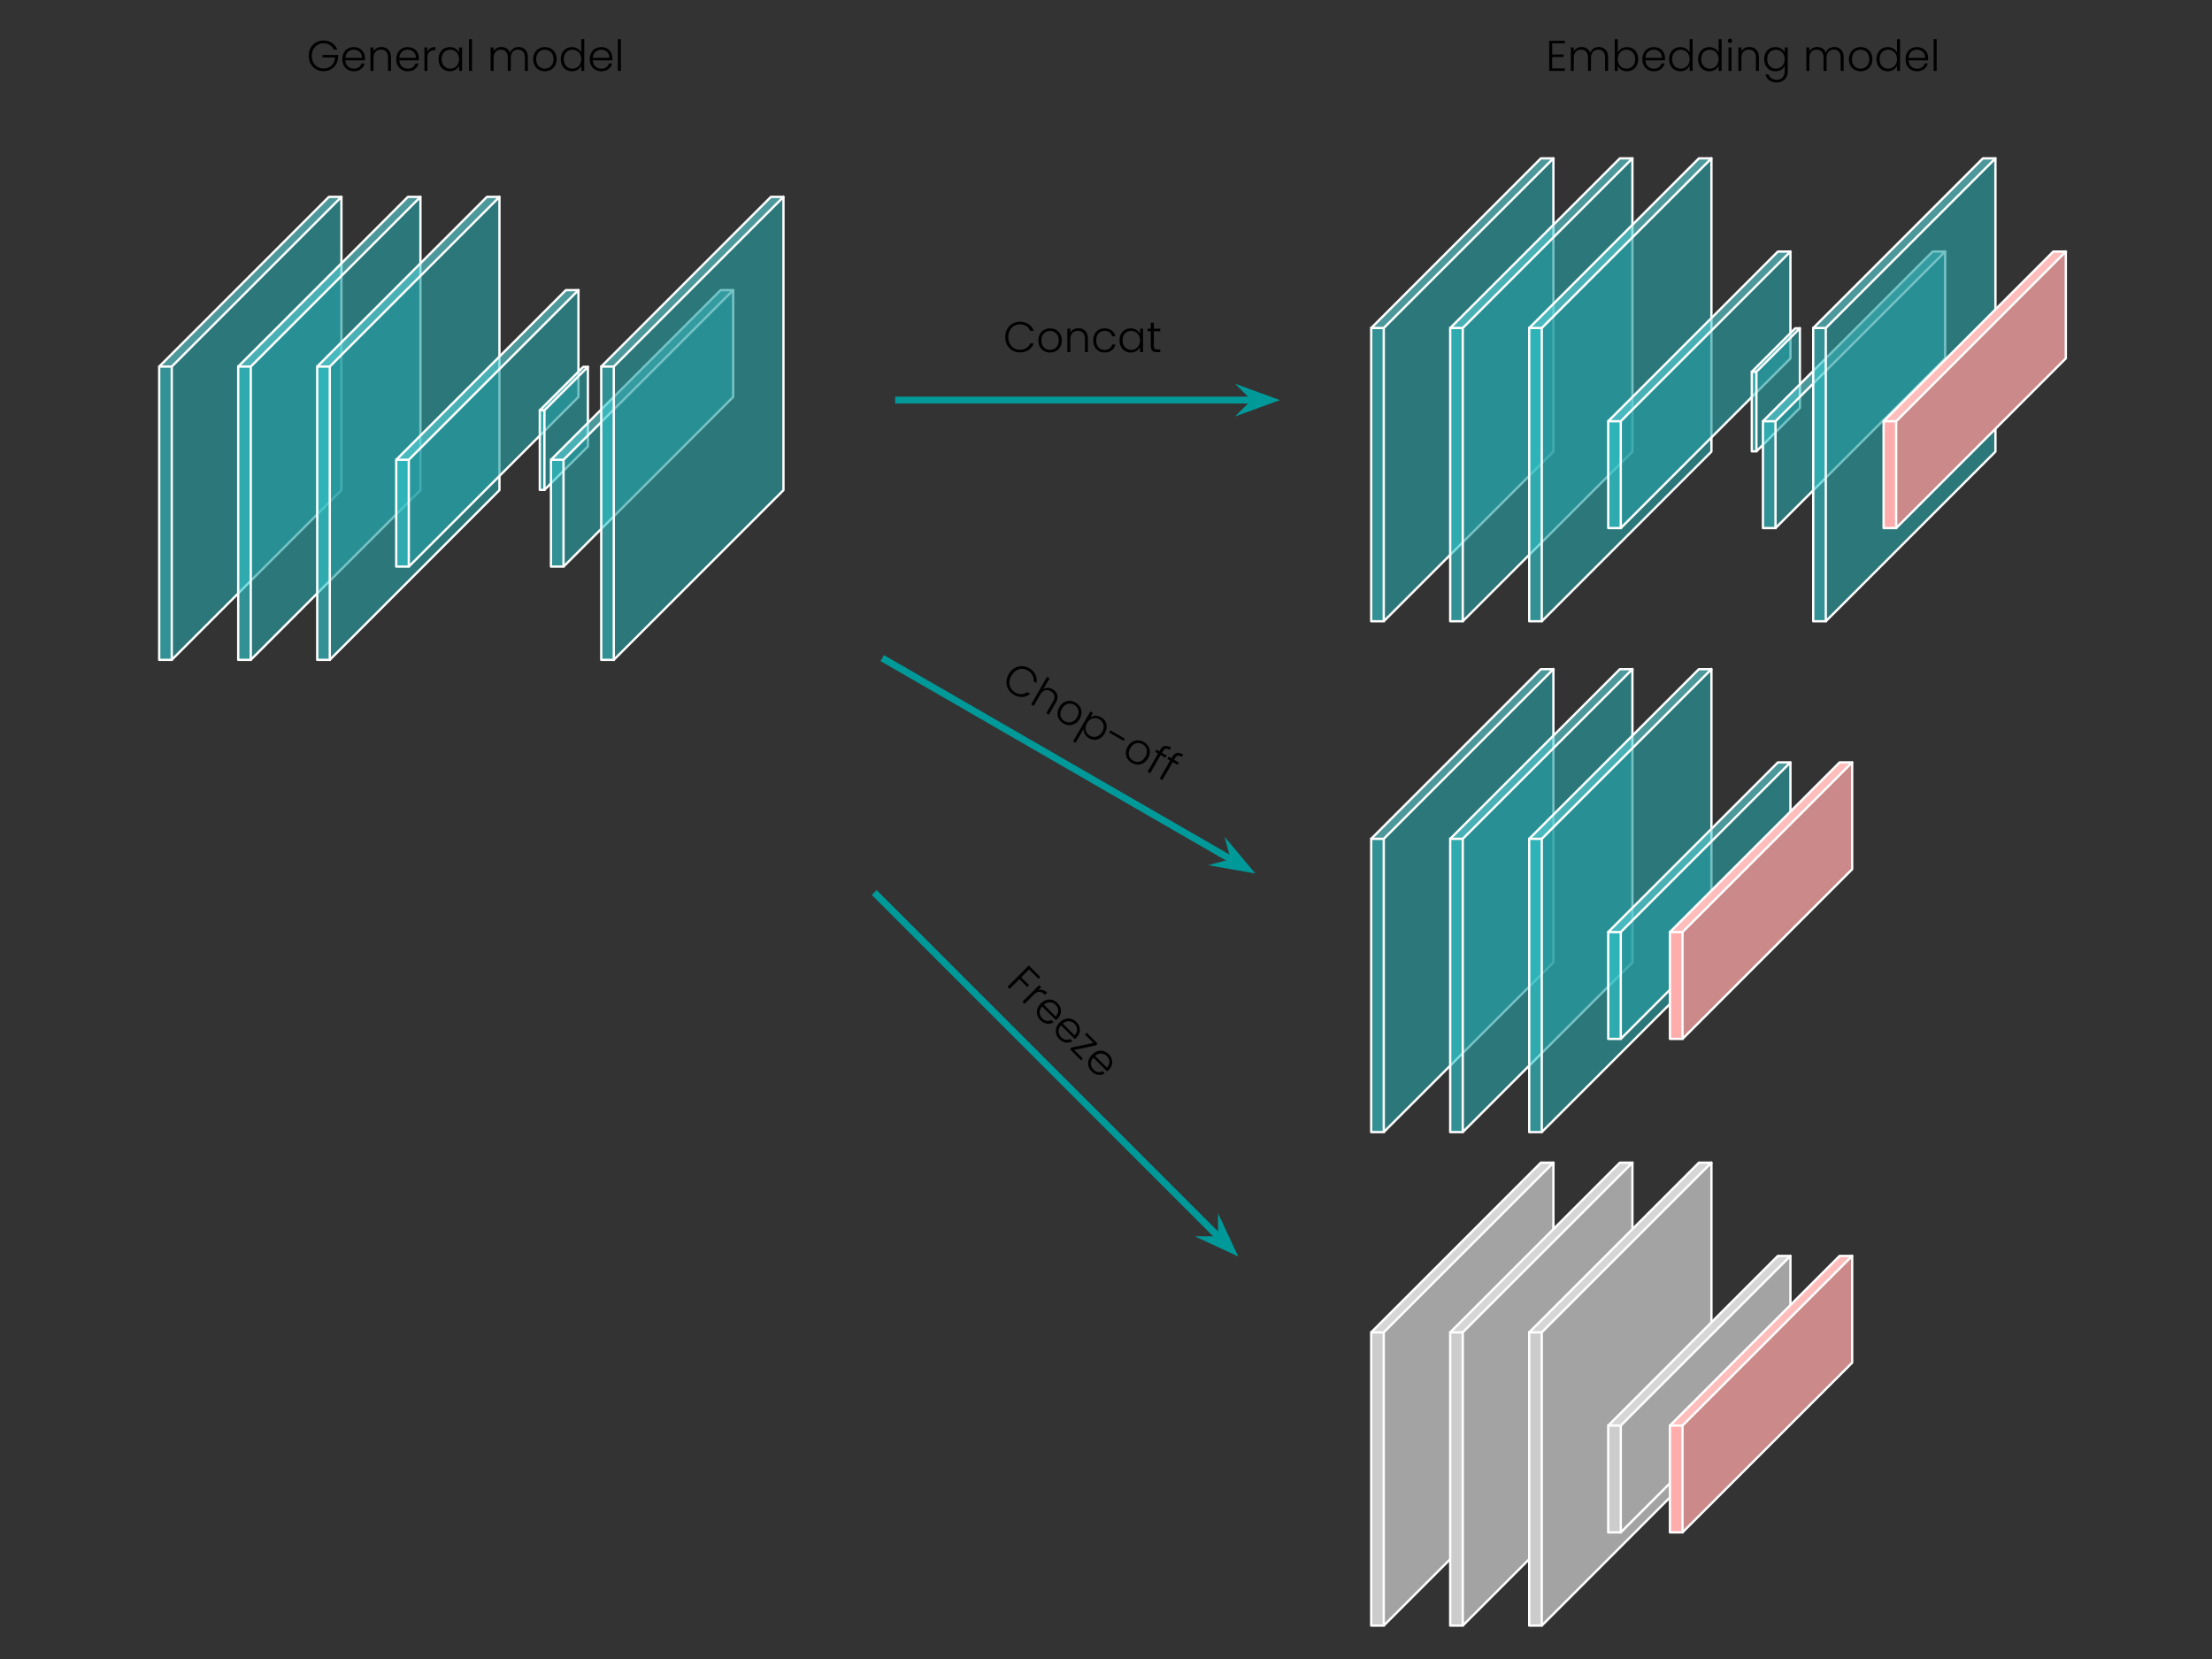 <svg xmlns="http://www.w3.org/2000/svg" xmlns:xlink="http://www.w3.org/1999/xlink" fill="none" stroke="none" stroke-linecap="square" stroke-miterlimit="10" version="1.1" viewBox="0 0 960 720"><rect x="0" y="0" width="960" height="720" fill="#333333" stroke="none"/><clipPath id="p.0"><path d="m0 0l960.0 0l0 720.0l-960.0 0l0 -720.0z" clip-rule="nonzero"/></clipPath><g clip-path="url(#p.0)"><path fill="#000" fill-opacity="0" fill-rule="evenodd" d="m0 0l960.0 0l0 720.0l-960.0 0z"/><path fill="#32c8cd" fill-opacity=".631" fill-rule="evenodd" d="m69.092 159.087l5.451 0l0 127.278l-5.451 0z"/><path fill="#279fa3" fill-opacity=".631" fill-rule="evenodd" d="m74.543 159.087l73.635 -73.635l0 127.278l-73.635 73.635z"/><path fill="#5bd3d7" fill-opacity=".631" fill-rule="evenodd" d="m69.092 159.087l73.635 -73.635l5.451 0l-73.635 73.635z"/><path fill="#000" fill-opacity="0" fill-rule="evenodd" d="m69.092 159.087l73.635 -73.635l5.451 0l0 127.278l-73.635 73.635l-5.451 0zm0 0l5.451 0l73.635 -73.635m-73.635 73.635l0 127.278"/><path fill-rule="evenodd" stroke="#fff" stroke-linecap="butt" stroke-linejoin="round" stroke-width="1" d="m69.092 159.087l73.635 -73.635l5.451 0l0 127.278l-73.635 73.635l-5.451 0zm0 0l5.451 0l73.635 -73.635m-73.635 73.635l0 127.278"/><path fill="#32c8cd" fill-opacity=".631" fill-rule="evenodd" d="m103.381 159.087l5.451 0l0 127.278l-5.451 0z"/><path fill="#279fa3" fill-opacity=".631" fill-rule="evenodd" d="m108.833 159.087l73.635 -73.635l0 127.278l-73.635 73.635z"/><path fill="#5bd3d7" fill-opacity=".631" fill-rule="evenodd" d="m103.381 159.087l73.635 -73.635l5.451 0l-73.635 73.635z"/><path fill="#000" fill-opacity="0" fill-rule="evenodd" d="m103.381 159.087l73.635 -73.635l5.451 0l0 127.278l-73.635 73.635l-5.451 0zm0 0l5.451 0l73.635 -73.635m-73.635 73.635l0 127.278"/><path fill-rule="evenodd" stroke="#fff" stroke-linecap="butt" stroke-linejoin="round" stroke-width="1" d="m103.381 159.087l73.635 -73.635l5.451 0l0 127.278l-73.635 73.635l-5.451 0zm0 0l5.451 0l73.635 -73.635m-73.635 73.635l0 127.278"/><path fill="#32c8cd" fill-opacity=".631" fill-rule="evenodd" d="m137.671 159.087l5.451 0l0 127.278l-5.451 0z"/><path fill="#279fa3" fill-opacity=".631" fill-rule="evenodd" d="m143.122 159.087l73.635 -73.635l0 127.278l-73.635 73.635z"/><path fill="#5bd3d7" fill-opacity=".631" fill-rule="evenodd" d="m137.671 159.087l73.635 -73.635l5.451 0l-73.635 73.635z"/><path fill="#000" fill-opacity="0" fill-rule="evenodd" d="m137.671 159.087l73.635 -73.635l5.451 0l0 127.278l-73.635 73.635l-5.451 0zm0 0l5.451 0l73.635 -73.635m-73.635 73.635l0 127.278"/><path fill-rule="evenodd" stroke="#fff" stroke-linecap="butt" stroke-linejoin="round" stroke-width="1" d="m137.671 159.087l73.635 -73.635l5.451 0l0 127.278l-73.635 73.635l-5.451 0zm0 0l5.451 0l73.635 -73.635m-73.635 73.635l0 127.278"/><path fill="#32c8cd" fill-opacity=".631" fill-rule="evenodd" d="m171.96 199.543l5.451 0l0 46.365l-5.451 0z"/><path fill="#279fa3" fill-opacity=".631" fill-rule="evenodd" d="m177.412 199.543l73.635 -73.635l0 46.365l-73.635 73.635z"/><path fill="#5bd3d7" fill-opacity=".631" fill-rule="evenodd" d="m171.96 199.543l73.635 -73.635l5.451 0l-73.635 73.635z"/><path fill="#000" fill-opacity="0" fill-rule="evenodd" d="m171.96 199.543l73.635 -73.635l5.451 0l0 46.365l-73.635 73.635l-5.451 0zm0 0l5.451 0l73.635 -73.635m-73.635 73.635l0 46.365"/><path fill-rule="evenodd" stroke="#fff" stroke-linecap="butt" stroke-linejoin="round" stroke-width="1" d="m171.96 199.543l73.635 -73.635l5.451 0l0 46.365l-73.635 73.635l-5.451 0zm0 0l5.451 0l73.635 -73.635m-73.635 73.635l0 46.365"/><path fill="#32c8cd" fill-opacity=".631" fill-rule="evenodd" d="m234.266 178.066l2.016 0l0 34.551l-2.016 0z"/><path fill="#279fa3" fill-opacity=".631" fill-rule="evenodd" d="m236.282 178.066l18.866 -18.866l0 34.551l-18.866 18.866z"/><path fill="#5bd3d7" fill-opacity=".631" fill-rule="evenodd" d="m234.266 178.066l18.866 -18.866l2.016 0l-18.866 18.866z"/><path fill="#000" fill-opacity="0" fill-rule="evenodd" d="m234.266 178.066l18.866 -18.866l2.016 0l0 34.551l-18.866 18.866l-2.016 0zm0 0l2.016 0l18.866 -18.866m-18.866 18.866l0 34.551"/><path fill-rule="evenodd" stroke="#fff" stroke-linecap="butt" stroke-linejoin="round" stroke-width="1" d="m234.266 178.066l18.866 -18.866l2.016 0l0 34.551l-18.866 18.866l-2.016 0zm0 0l2.016 0l18.866 -18.866m-18.866 18.866l0 34.551"/><path fill="#32c8cd" fill-opacity=".631" fill-rule="evenodd" d="m239.112 199.543l5.451 0l0 46.365l-5.451 0z"/><path fill="#279fa3" fill-opacity=".631" fill-rule="evenodd" d="m244.564 199.543l73.635 -73.635l0 46.365l-73.635 73.635z"/><path fill="#5bd3d7" fill-opacity=".631" fill-rule="evenodd" d="m239.112 199.543l73.635 -73.635l5.451 0l-73.635 73.635z"/><path fill="#000" fill-opacity="0" fill-rule="evenodd" d="m239.112 199.543l73.635 -73.635l5.451 0l0 46.365l-73.635 73.635l-5.451 0zm0 0l5.451 0l73.635 -73.635m-73.635 73.635l0 46.365"/><path fill-rule="evenodd" stroke="#fff" stroke-linecap="butt" stroke-linejoin="round" stroke-width="1" d="m239.112 199.543l73.635 -73.635l5.451 0l0 46.365l-73.635 73.635l-5.451 0zm0 0l5.451 0l73.635 -73.635m-73.635 73.635l0 46.365"/><path fill="#32c8cd" fill-opacity=".631" fill-rule="evenodd" d="m260.932 159.087l5.451 0l0 127.278l-5.451 0z"/><path fill="#279fa3" fill-opacity=".631" fill-rule="evenodd" d="m266.383 159.087l73.635 -73.635l0 127.278l-73.635 73.635z"/><path fill="#5bd3d7" fill-opacity=".631" fill-rule="evenodd" d="m260.932 159.087l73.635 -73.635l5.451 0l-73.635 73.635z"/><path fill="#000" fill-opacity="0" fill-rule="evenodd" d="m260.932 159.087l73.635 -73.635l5.451 0l0 127.278l-73.635 73.635l-5.451 0zm0 0l5.451 0l73.635 -73.635m-73.635 73.635l0 127.278"/><path fill-rule="evenodd" stroke="#fff" stroke-linecap="butt" stroke-linejoin="round" stroke-width="1" d="m260.932 159.087l73.635 -73.635l5.451 0l0 127.278l-73.635 73.635l-5.451 0zm0 0l5.451 0l73.635 -73.635m-73.635 73.635l0 127.278"/><path fill="#000" fill-opacity="0" fill-rule="evenodd" d="m92.408 3.853l219.213 0l0 28.094l-219.213 0z"/><path fill="#000" fill-rule="nonzero" d="m144.839 21.539q-0.562 -1.281 -1.703 -2.016q-1.141 -0.75 -2.703 -0.75q-1.453 0 -2.609 0.672q-1.156 0.672 -1.828 1.922q-0.672 1.234 -0.672 2.875q0 1.641 0.672 2.891q0.672 1.25 1.828 1.922q1.156 0.672 2.609 0.672q1.375 0 2.453 -0.578q1.094 -0.594 1.75 -1.688q0.672 -1.094 0.766 -2.547l-5.484 0l0 -1.062l6.859 0l0 0.953q-0.094 1.719 -0.938 3.109q-0.828 1.391 -2.234 2.188q-1.406 0.797 -3.172 0.797q-1.797 0 -3.281 -0.844q-1.469 -0.844 -2.328 -2.359q-0.844 -1.531 -0.844 -3.453q0 -1.922 0.844 -3.438q0.859 -1.531 2.328 -2.375q1.484 -0.844 3.281 -0.844q2.094 0 3.656 1.047q1.578 1.047 2.281 2.906l-1.531 0zm13.542 3.625q0 0.672 -0.031 1.016l-8.453 0q0.062 1.156 0.562 1.984q0.5 0.812 1.312 1.234q0.828 0.422 1.797 0.422q1.266 0 2.141 -0.609q0.875 -0.625 1.141 -1.672l1.391 0q-0.375 1.5 -1.594 2.453q-1.219 0.938 -3.078 0.938q-1.438 0 -2.578 -0.641q-1.125 -0.656 -1.781 -1.828q-0.641 -1.188 -0.641 -2.781q0 -1.578 0.641 -2.766q0.641 -1.203 1.766 -1.828q1.141 -0.641 2.594 -0.641q1.453 0 2.547 0.641q1.094 0.625 1.672 1.703q0.594 1.062 0.594 2.375zm-1.312 -0.047q0.016 -1.141 -0.469 -1.938q-0.469 -0.797 -1.297 -1.203q-0.812 -0.422 -1.781 -0.422q-1.453 0 -2.484 0.938q-1.031 0.938 -1.141 2.625l7.172 0zm8.479 -4.719q1.828 0 2.984 1.141q1.156 1.125 1.156 3.266l0 5.969l-1.281 0l0 -5.828q0 -1.656 -0.828 -2.531q-0.828 -0.875 -2.266 -0.875q-1.484 0 -2.359 0.938q-0.875 0.922 -0.875 2.734l0 5.562l-1.297 0l0 -10.188l1.297 0l0 1.734q0.484 -0.938 1.391 -1.422q0.922 -0.5 2.078 -0.5zm16.247 4.766q0 0.672 -0.031 1.016l-8.453 0q0.062 1.156 0.562 1.984q0.5 0.812 1.312 1.234q0.828 0.422 1.797 0.422q1.266 0 2.141 -0.609q0.875 -0.625 1.141 -1.672l1.391 0q-0.375 1.5 -1.594 2.453q-1.219 0.938 -3.078 0.938q-1.438 0 -2.578 -0.641q-1.125 -0.656 -1.781 -1.828q-0.641 -1.188 -0.641 -2.781q0 -1.578 0.641 -2.766q0.641 -1.203 1.766 -1.828q1.141 -0.641 2.594 -0.641q1.453 0 2.547 0.641q1.094 0.625 1.672 1.703q0.594 1.062 0.594 2.375zm-1.312 -0.047q0.016 -1.141 -0.469 -1.938q-0.469 -0.797 -1.297 -1.203q-0.812 -0.422 -1.781 -0.422q-1.453 0 -2.484 0.938q-1.031 0.938 -1.141 2.625l7.172 0zm5.01 -2.719q0.438 -0.953 1.312 -1.469q0.891 -0.531 2.172 -0.531l0 1.359l-0.344 0q-1.422 0 -2.281 0.766q-0.859 0.766 -0.859 2.562l0 5.688l-1.297 0l0 -10.188l1.297 0l0 1.812zm4.847 3.266q0 -1.562 0.625 -2.75q0.625 -1.188 1.734 -1.828q1.109 -0.641 2.516 -0.641q1.453 0 2.5 0.672q1.062 0.656 1.531 1.703l0 -2.234l1.297 0l0 10.188l-1.297 0l0 -2.25q-0.484 1.031 -1.547 1.719q-1.047 0.688 -2.5 0.688q-1.391 0 -2.5 -0.656q-1.109 -0.656 -1.734 -1.844q-0.625 -1.203 -0.625 -2.766zm8.906 0.016q0 -1.234 -0.516 -2.156q-0.5 -0.938 -1.375 -1.438q-0.859 -0.516 -1.906 -0.516q-1.078 0 -1.938 0.484q-0.859 0.484 -1.359 1.422q-0.484 0.922 -0.484 2.188q0 1.25 0.484 2.188q0.5 0.938 1.359 1.438q0.859 0.5 1.938 0.5q1.047 0 1.906 -0.5q0.875 -0.516 1.375 -1.438q0.516 -0.938 0.516 -2.172zm5.593 -8.719l0 13.812l-1.297 0l0 -13.812l1.297 0zm20.212 3.438q1.781 0 2.906 1.141q1.141 1.125 1.141 3.266l0 5.969l-1.297 0l0 -5.828q0 -1.656 -0.797 -2.531q-0.797 -0.875 -2.188 -0.875q-1.438 0 -2.297 0.953q-0.844 0.953 -0.844 2.766l0 5.516l-1.297 0l0 -5.828q0 -1.656 -0.812 -2.531q-0.797 -0.875 -2.188 -0.875q-1.438 0 -2.297 0.953q-0.859 0.953 -0.859 2.766l0 5.516l-1.297 0l0 -10.188l1.297 0l0 1.75q0.484 -0.953 1.375 -1.438q0.906 -0.5 2.0 -0.5q1.328 0 2.328 0.641q1.0 0.625 1.438 1.859q0.422 -1.203 1.406 -1.844q1.0 -0.656 2.281 -0.656zm11.395 10.531q-1.438 0 -2.594 -0.641q-1.141 -0.656 -1.812 -1.828q-0.656 -1.188 -0.656 -2.781q0 -1.578 0.672 -2.766q0.672 -1.188 1.828 -1.828q1.156 -0.641 2.594 -0.641q1.438 0 2.594 0.641q1.172 0.641 1.828 1.828q0.672 1.188 0.672 2.766q0 1.562 -0.672 2.766q-0.672 1.188 -1.844 1.844q-1.172 0.641 -2.609 0.641zm0 -1.141q1.0 0 1.859 -0.453q0.859 -0.469 1.391 -1.391q0.531 -0.922 0.531 -2.266q0 -1.344 -0.531 -2.266q-0.516 -0.922 -1.375 -1.375q-0.844 -0.469 -1.859 -0.469q-1.0 0 -1.859 0.469q-0.859 0.453 -1.375 1.375q-0.516 0.922 -0.516 2.266q0 1.344 0.516 2.266q0.516 0.922 1.359 1.391q0.844 0.453 1.859 0.453zm6.915 -4.125q0 -1.562 0.641 -2.75q0.641 -1.188 1.75 -1.828q1.109 -0.641 2.5 -0.641q1.344 0 2.422 0.656q1.094 0.641 1.594 1.688l0 -5.828l1.297 0l0 13.812l-1.297 0l0 -2.281q-0.469 1.062 -1.531 1.75q-1.062 0.688 -2.5 0.688q-1.406 0 -2.516 -0.656q-1.109 -0.656 -1.734 -1.844q-0.625 -1.203 -0.625 -2.766zm8.906 0.016q0 -1.234 -0.516 -2.156q-0.5 -0.938 -1.375 -1.438q-0.859 -0.516 -1.906 -0.516q-1.078 0 -1.938 0.484q-0.859 0.484 -1.359 1.422q-0.484 0.922 -0.484 2.188q0 1.25 0.484 2.188q0.5 0.938 1.359 1.438q0.859 0.5 1.938 0.5q1.047 0 1.906 -0.5q0.875 -0.516 1.375 -1.438q0.516 -0.938 0.516 -2.172zm13.499 -0.516q0 0.672 -0.031 1.016l-8.453 0q0.062 1.156 0.562 1.984q0.5 0.812 1.312 1.234q0.828 0.422 1.797 0.422q1.266 0 2.141 -0.609q0.875 -0.625 1.141 -1.672l1.391 0q-0.375 1.5 -1.594 2.453q-1.219 0.938 -3.078 0.938q-1.438 0 -2.578 -0.641q-1.125 -0.656 -1.781 -1.828q-0.641 -1.188 -0.641 -2.781q0 -1.578 0.641 -2.766q0.641 -1.203 1.766 -1.828q1.141 -0.641 2.594 -0.641q1.453 0 2.547 0.641q1.094 0.625 1.672 1.703q0.594 1.062 0.594 2.375zm-1.312 -0.047q0.016 -1.141 -0.469 -1.938q-0.469 -0.797 -1.297 -1.203q-0.812 -0.422 -1.781 -0.422q-1.453 0 -2.484 0.938q-1.031 0.938 -1.141 2.625l7.172 0zm5.01 -8.156l0 13.812l-1.297 0l0 -13.812l1.297 0z"/><path fill="#000" fill-opacity="0" fill-rule="evenodd" d="m390.0 173.635l165.512 0"/><path fill-rule="evenodd" stroke="#099" stroke-linecap="butt" stroke-linejoin="round" stroke-width="3" d="m390.0 173.635l155.231 0"/><path fill="#099" fill-rule="evenodd" stroke="#099" stroke-linecap="butt" stroke-width="3" d="m545.231 173.635l-3.374 3.374l9.269 -3.374l-9.269 -3.374z"/><path fill="#000" fill-opacity="0" fill-rule="evenodd" d="m384.192 286.365l160.63 92.724"/><path fill-rule="evenodd" stroke="#099" stroke-linecap="butt" stroke-linejoin="round" stroke-width="3" d="m384.192 286.365l151.726 87.584"/><path fill="#099" fill-rule="evenodd" stroke="#099" stroke-linecap="butt" stroke-width="3" d="m535.917 373.949l-4.609 1.235l9.714 1.712l-6.341 -7.556z"/><path fill="#000" fill-opacity="0" fill-rule="evenodd" d="m380.475 388.412l156.913 156.913"/><path fill-rule="evenodd" stroke="#099" stroke-linecap="butt" stroke-linejoin="round" stroke-width="3" d="m380.475 388.412l149.643 149.643"/><path fill="#099" fill-rule="evenodd" stroke="#099" stroke-linecap="butt" stroke-width="3" d="m530.119 538.056l-4.771 0l8.94 4.169l-4.169 -8.94z"/><path fill="#000" fill-opacity="0" fill-rule="evenodd" d="m360.19 125.908l219.213 0l0 28.094l-219.213 0z"/><path fill="#000" fill-rule="nonzero" d="m436.266 146.297q0 -1.922 0.844 -3.438q0.844 -1.531 2.297 -2.375q1.453 -0.844 3.25 -0.844q2.172 0 3.734 1.031q1.562 1.031 2.266 2.922l-1.531 0q-0.562 -1.328 -1.703 -2.062q-1.141 -0.75 -2.766 -0.75q-1.438 0 -2.594 0.672q-1.141 0.672 -1.797 1.938q-0.656 1.25 -0.656 2.906q0 1.656 0.656 2.906q0.656 1.25 1.797 1.922q1.156 0.672 2.594 0.672q1.625 0 2.766 -0.734q1.141 -0.734 1.703 -2.047l1.531 0q-0.703 1.875 -2.281 2.906q-1.562 1.016 -3.719 1.016q-1.797 0 -3.25 -0.844q-1.453 -0.844 -2.297 -2.359q-0.844 -1.516 -0.844 -3.438zm19.446 6.688q-1.438 0 -2.594 -0.641q-1.141 -0.656 -1.812 -1.828q-0.656 -1.188 -0.656 -2.781q0 -1.578 0.672 -2.766q0.672 -1.188 1.828 -1.828q1.156 -0.641 2.594 -0.641q1.438 0 2.594 0.641q1.172 0.641 1.828 1.828q0.672 1.188 0.672 2.766q0 1.562 -0.672 2.766q-0.672 1.188 -1.844 1.844q-1.172 0.641 -2.609 0.641zm0 -1.141q1.0 0 1.859 -0.453q0.859 -0.469 1.391 -1.391q0.531 -0.922 0.531 -2.266q0 -1.344 -0.531 -2.266q-0.516 -0.922 -1.375 -1.375q-0.844 -0.469 -1.859 -0.469q-1.0 0 -1.859 0.469q-0.859 0.453 -1.375 1.375q-0.516 0.922 -0.516 2.266q0 1.344 0.516 2.266q0.516 0.922 1.359 1.391q0.844 0.453 1.859 0.453zm12.29 -9.391q1.828 0 2.984 1.141q1.156 1.125 1.156 3.266l0 5.969l-1.281 0l0 -5.828q0 -1.656 -0.828 -2.531q-0.828 -0.875 -2.266 -0.875q-1.484 0 -2.359 0.938q-0.875 0.922 -0.875 2.734l0 5.562l-1.297 0l0 -10.188l1.297 0l0 1.734q0.484 -0.938 1.391 -1.422q0.922 -0.5 2.078 -0.5zm6.434 5.281q0 -1.578 0.641 -2.766q0.641 -1.188 1.75 -1.828q1.125 -0.641 2.562 -0.641q1.875 0 3.094 0.938q1.234 0.922 1.578 2.531l-1.391 0q-0.266 -1.109 -1.141 -1.734q-0.859 -0.625 -2.141 -0.625q-1.031 0 -1.859 0.469q-0.812 0.469 -1.297 1.391q-0.469 0.922 -0.469 2.266q0 1.344 0.469 2.281q0.484 0.922 1.297 1.391q0.828 0.469 1.859 0.469q1.281 0 2.141 -0.625q0.875 -0.625 1.141 -1.75l1.391 0q-0.344 1.578 -1.578 2.531q-1.234 0.953 -3.094 0.953q-1.438 0 -2.562 -0.641q-1.109 -0.656 -1.75 -1.828q-0.641 -1.188 -0.641 -2.781zm11.436 -0.016q0 -1.562 0.625 -2.75q0.625 -1.188 1.734 -1.828q1.109 -0.641 2.516 -0.641q1.453 0 2.5 0.672q1.062 0.656 1.531 1.703l0 -2.234l1.297 0l0 10.188l-1.297 0l0 -2.25q-0.484 1.031 -1.547 1.719q-1.047 0.688 -2.5 0.688q-1.391 0 -2.5 -0.656q-1.109 -0.656 -1.734 -1.844q-0.625 -1.203 -0.625 -2.766zm8.906 0.016q0 -1.234 -0.516 -2.156q-0.5 -0.938 -1.375 -1.438q-0.859 -0.516 -1.906 -0.516q-1.078 0 -1.938 0.484q-0.859 0.484 -1.359 1.422q-0.484 0.922 -0.484 2.188q0 1.25 0.484 2.188q0.5 0.938 1.359 1.438q0.859 0.5 1.938 0.5q1.047 0 1.906 -0.5q0.875 -0.516 1.375 -1.438q0.516 -0.938 0.516 -2.172zm5.984 -3.984l0 6.312q0 0.938 0.359 1.297q0.359 0.344 1.25 0.344l1.188 0l0 1.125l-1.391 0q-1.391 0 -2.062 -0.641q-0.672 -0.641 -0.672 -2.125l0 -6.312l-1.406 0l0 -1.109l1.406 0l0 -2.562l1.328 0l0 2.562l2.797 0l0 1.109l-2.797 0z"/><path fill="#000" fill-opacity="0" fill-rule="evenodd" d="m388.893 240.79l189.858 109.606l-14.047 24.315l-189.858 -109.606z"/><path fill="#000" fill-rule="nonzero" d="m437.782 292.557q0.961 -1.664 2.45 -2.555q1.497 -0.904 3.177 -0.908q1.681 -0.004 3.237 0.894q1.881 1.086 2.718 2.76q0.837 1.674 0.5 3.663l-1.326 -0.766q0.177 -1.431 -0.443 -2.637q-0.613 -1.22 -2.02 -2.032q-1.245 -0.719 -2.582 -0.715q-1.324 0.011 -2.525 0.779q-1.194 0.754 -2.022 2.188q-0.829 1.434 -0.885 2.845q-0.057 1.41 0.595 2.563q0.665 1.16 1.91 1.879q1.407 0.812 2.763 0.747q1.355 -0.066 2.499 -0.921l1.326 0.766q-1.547 1.272 -3.43 1.376q-1.861 0.098 -3.729 -0.98q-1.556 -0.898 -2.393 -2.355q-0.836 -1.457 -0.809 -3.191q0.027 -1.734 0.989 -3.398zm19.103 6.59q1.001 0.578 1.557 1.458q0.556 0.88 0.516 2.012q-0.04 1.132 -0.759 2.376l-2.986 5.168l-1.11 -0.641l2.915 -5.046q0.829 -1.434 0.549 -2.606q-0.279 -1.172 -1.524 -1.89q-1.286 -0.742 -2.512 -0.368q-1.219 0.361 -2.126 1.93l-2.783 4.816l-1.123 -0.648l6.91 -11.96l1.123 0.648l-2.681 4.641q0.873 -0.543 1.935 -0.507q1.083 0.03 2.098 0.616zm4.621 14.828q-1.245 -0.719 -1.926 -1.852q-0.66 -1.138 -0.655 -2.489q0.026 -1.356 0.823 -2.736q0.789 -1.366 1.965 -2.059q1.176 -0.692 2.498 -0.669q1.322 0.023 2.567 0.742q1.245 0.719 1.926 1.852q0.694 1.141 0.669 2.497q-0.012 1.364 -0.802 2.731q-0.782 1.353 -1.965 2.059q-1.176 0.692 -2.519 0.675q-1.335 -0.031 -2.58 -0.75zm0.571 -0.988q0.866 0.5 1.837 0.537q0.979 0.024 1.9 -0.509q0.921 -0.533 1.593 -1.696q0.672 -1.164 0.673 -2.227q0.015 -1.056 -0.503 -1.878q-0.496 -0.828 -1.376 -1.336q-0.866 -0.5 -1.845 -0.524q-0.971 -0.037 -1.879 0.503q-0.908 0.54 -1.58 1.704q-0.672 1.164 -0.687 2.22q-0.015 1.056 0.482 1.884q0.504 0.814 1.384 1.322zm11.112 -1.632q0.928 -0.637 2.17 -0.696q1.264 -0.064 2.523 0.662q1.191 0.687 1.831 1.797q0.64 1.109 0.588 2.45q-0.053 1.341 -0.834 2.694q-0.782 1.353 -1.925 2.082q-1.135 0.716 -2.424 0.729q-1.289 0.014 -2.48 -0.674q-1.245 -0.719 -1.821 -1.845q-0.576 -1.126 -0.488 -2.248l-3.525 6.102l-1.11 -0.641l7.504 -12.988l1.11 0.641l-1.118 1.935zm5.14 6.251q0.633 -1.096 0.661 -2.144q0.036 -1.062 -0.466 -1.911q-0.488 -0.841 -1.436 -1.388q-0.907 -0.523 -1.922 -0.514q-0.994 0.003 -1.896 0.565q-0.894 0.548 -1.512 1.617q-0.617 1.069 -0.653 2.131q-0.028 1.048 0.458 1.924q0.508 0.87 1.414 1.394q0.947 0.547 1.928 0.536q0.994 -0.003 1.896 -0.565q0.902 -0.562 1.527 -1.644zm9.881 2.98l-0.555 0.961l-6.279 -3.625l0.555 -0.961l6.279 3.625zm2.961 10.514q-1.245 -0.719 -1.926 -1.852q-0.66 -1.139 -0.655 -2.489q0.026 -1.356 0.823 -2.736q0.789 -1.366 1.965 -2.059q1.176 -0.692 2.498 -0.669q1.322 0.023 2.567 0.742q1.245 0.719 1.926 1.852q0.694 1.141 0.669 2.497q-0.012 1.364 -0.802 2.731q-0.782 1.353 -1.965 2.059q-1.176 0.692 -2.519 0.675q-1.335 -0.031 -2.58 -0.75zm0.571 -0.988q0.866 0.5 1.837 0.537q0.979 0.024 1.9 -0.509q0.921 -0.533 1.593 -1.696q0.672 -1.164 0.673 -2.227q0.015 -1.056 -0.503 -1.878q-0.496 -0.828 -1.376 -1.336q-0.866 -0.5 -1.845 -0.524q-0.971 -0.037 -1.879 0.503q-0.908 0.54 -1.58 1.704q-0.672 1.164 -0.687 2.22q-0.015 1.056 0.482 1.884q0.504 0.814 1.384 1.322zm14.029 -1.246l-2.043 -1.18l-4.541 7.861l-1.137 -0.656l4.541 -7.861l-1.231 -0.711l0.555 -0.961l1.231 0.711l0.352 -0.609q0.836 -1.448 1.958 -1.702q1.135 -0.247 2.772 0.698l-0.563 0.974q-1.096 -0.633 -1.785 -0.471q-0.675 0.169 -1.246 1.157l-0.352 0.609l2.043 1.18l-0.555 0.961zm5.251 3.031l-2.043 -1.18l-4.541 7.861l-1.137 -0.656l4.541 -7.861l-1.231 -0.711l0.555 -0.961l1.231 0.711l0.352 -0.609q0.836 -1.448 1.958 -1.702q1.135 -0.247 2.772 0.698l-0.563 0.974q-1.096 -0.633 -1.785 -0.471q-0.675 0.169 -1.246 1.157l-0.352 0.609l2.043 1.18l-0.555 0.961z"/><path fill="#000" fill-opacity="0" fill-rule="evenodd" d="m398.563 351.533l155.055 154.961l-19.843 19.842l-155.055 -154.961z"/><path fill="#000" fill-rule="nonzero" d="m451.463 424.015l-0.773 0.773l-4.067 -4.065l-3.436 3.436l3.437 3.435l-0.773 0.773l-3.437 -3.435l-4.243 4.243l-0.917 -0.917l9.226 -9.226l4.984 4.981zm-0.865 5.741q0.983 -0.365 1.967 -0.111q1.006 0.254 1.912 1.16l-0.961 0.961l-0.243 -0.243q-1.006 -1.005 -2.155 -1.071q-1.149 -0.066 -2.42 1.204l-4.022 4.022l-0.917 -0.917l7.204 -7.204l0.917 0.917l-1.282 1.282zm8.414 12.319q-0.475 0.475 -0.74 0.696l-5.979 -5.975q-0.773 0.862 -1.005 1.801q-0.221 0.928 0.056 1.801q0.287 0.884 0.973 1.569q0.895 0.895 1.945 1.082q1.061 0.177 1.989 -0.376l0.984 0.983q-1.326 0.796 -2.862 0.608q-1.525 -0.199 -2.84 -1.513q-1.017 -1.016 -1.371 -2.275q-0.332 -1.259 0.033 -2.552q0.387 -1.293 1.514 -2.419q1.116 -1.116 2.409 -1.503q1.304 -0.398 2.542 -0.045q1.26 0.353 2.288 1.38q1.028 1.027 1.348 2.253q0.332 1.215 -0.022 2.386q-0.331 1.171 -1.259 2.099zm-0.895 -0.961q0.818 -0.796 1.038 -1.701q0.232 -0.895 -0.067 -1.767q-0.276 -0.873 -0.962 -1.557q-1.028 -1.027 -2.42 -1.093q-1.392 -0.066 -2.663 1.05l5.073 5.07zm9.103 9.164q-0.475 0.475 -0.74 0.696l-5.979 -5.975q-0.773 0.862 -1.005 1.801q-0.221 0.928 0.056 1.801q0.287 0.884 0.973 1.569q0.895 0.895 1.945 1.082q1.061 0.177 1.989 -0.376l0.984 0.983q-1.326 0.796 -2.862 0.608q-1.525 -0.199 -2.84 -1.513q-1.017 -1.016 -1.371 -2.275q-0.332 -1.259 0.033 -2.552q0.387 -1.293 1.514 -2.419q1.116 -1.116 2.409 -1.503q1.304 -0.398 2.542 -0.045q1.26 0.353 2.288 1.381q1.028 1.027 1.348 2.253q0.332 1.215 -0.022 2.386q-0.331 1.171 -1.259 2.099zm-0.895 -0.961q0.818 -0.796 1.038 -1.701q0.232 -0.895 -0.067 -1.767q-0.276 -0.873 -0.962 -1.557q-1.028 -1.027 -2.42 -1.093q-1.392 -0.066 -2.663 1.05l5.073 5.07zm-0.124 6.348l3.769 3.766l-0.762 0.762l-4.83 -4.827l0.762 -0.762l9.392 -1.968l-3.647 -3.645l0.762 -0.762l4.697 4.694l-0.762 0.762l-9.381 1.979zm15.047 8.631q-0.475 0.475 -0.74 0.696l-5.979 -5.975q-0.773 0.862 -1.005 1.801q-0.221 0.928 0.056 1.801q0.287 0.884 0.973 1.569q0.895 0.895 1.945 1.082q1.061 0.177 1.989 -0.376l0.984 0.983q-1.326 0.796 -2.862 0.608q-1.525 -0.199 -2.84 -1.513q-1.017 -1.016 -1.371 -2.275q-0.332 -1.259 0.033 -2.552q0.387 -1.293 1.514 -2.419q1.116 -1.116 2.409 -1.503q1.304 -0.398 2.542 -0.045q1.26 0.353 2.288 1.381q1.028 1.027 1.348 2.253q0.332 1.215 -0.022 2.386q-0.331 1.171 -1.259 2.099zm-0.895 -0.961q0.818 -0.796 1.038 -1.701q0.232 -0.895 -0.067 -1.767q-0.276 -0.873 -0.962 -1.557q-1.028 -1.027 -2.42 -1.093q-1.392 -0.066 -2.663 1.05l5.073 5.07z"/><path fill="#32c8cd" fill-opacity=".631" fill-rule="evenodd" d="m595.092 142.36l5.451 0l0 127.278l-5.451 0z"/><path fill="#279fa3" fill-opacity=".631" fill-rule="evenodd" d="m600.543 142.36l73.635 -73.635l0 127.278l-73.635 73.635z"/><path fill="#5bd3d7" fill-opacity=".631" fill-rule="evenodd" d="m595.092 142.36l73.635 -73.635l5.451 0l-73.635 73.635z"/><path fill="#000" fill-opacity="0" fill-rule="evenodd" d="m595.092 142.36l73.635 -73.635l5.451 0l0 127.278l-73.635 73.635l-5.451 0zm0 0l5.451 0l73.635 -73.635m-73.635 73.635l0 127.278"/><path fill-rule="evenodd" stroke="#fff" stroke-linecap="butt" stroke-linejoin="round" stroke-width="1" d="m595.092 142.36l73.635 -73.635l5.451 0l0 127.278l-73.635 73.635l-5.451 0zm0 0l5.451 0l73.635 -73.635m-73.635 73.635l0 127.278"/><path fill="#32c8cd" fill-opacity=".631" fill-rule="evenodd" d="m629.381 142.36l5.451 0l0 127.278l-5.451 0z"/><path fill="#279fa3" fill-opacity=".631" fill-rule="evenodd" d="m634.833 142.36l73.635 -73.635l0 127.278l-73.635 73.635z"/><path fill="#5bd3d7" fill-opacity=".631" fill-rule="evenodd" d="m629.381 142.36l73.635 -73.635l5.451 0l-73.635 73.635z"/><path fill="#000" fill-opacity="0" fill-rule="evenodd" d="m629.381 142.36l73.635 -73.635l5.451 0l0 127.278l-73.635 73.635l-5.451 0zm0 0l5.451 0l73.635 -73.635m-73.635 73.635l0 127.278"/><path fill-rule="evenodd" stroke="#fff" stroke-linecap="butt" stroke-linejoin="round" stroke-width="1" d="m629.381 142.36l73.635 -73.635l5.451 0l0 127.278l-73.635 73.635l-5.451 0zm0 0l5.451 0l73.635 -73.635m-73.635 73.635l0 127.278"/><path fill="#32c8cd" fill-opacity=".631" fill-rule="evenodd" d="m663.671 142.36l5.451 0l0 127.278l-5.451 0z"/><path fill="#279fa3" fill-opacity=".631" fill-rule="evenodd" d="m669.122 142.36l73.635 -73.635l0 127.278l-73.635 73.635z"/><path fill="#5bd3d7" fill-opacity=".631" fill-rule="evenodd" d="m663.671 142.36l73.635 -73.635l5.451 0l-73.635 73.635z"/><path fill="#000" fill-opacity="0" fill-rule="evenodd" d="m663.671 142.36l73.635 -73.635l5.451 0l0 127.278l-73.635 73.635l-5.451 0zm0 0l5.451 0l73.635 -73.635m-73.635 73.635l0 127.278"/><path fill-rule="evenodd" stroke="#fff" stroke-linecap="butt" stroke-linejoin="round" stroke-width="1" d="m663.671 142.36l73.635 -73.635l5.451 0l0 127.278l-73.635 73.635l-5.451 0zm0 0l5.451 0l73.635 -73.635m-73.635 73.635l0 127.278"/><path fill="#32c8cd" fill-opacity=".631" fill-rule="evenodd" d="m697.96 182.816l5.451 0l0 46.365l-5.451 0z"/><path fill="#279fa3" fill-opacity=".631" fill-rule="evenodd" d="m703.412 182.816l73.635 -73.635l0 46.365l-73.635 73.635z"/><path fill="#5bd3d7" fill-opacity=".631" fill-rule="evenodd" d="m697.96 182.816l73.635 -73.635l5.451 0l-73.635 73.635z"/><path fill="#000" fill-opacity="0" fill-rule="evenodd" d="m697.96 182.816l73.635 -73.635l5.451 0l0 46.365l-73.635 73.635l-5.451 0zm0 0l5.451 0l73.635 -73.635m-73.635 73.635l0 46.365"/><path fill-rule="evenodd" stroke="#fff" stroke-linecap="butt" stroke-linejoin="round" stroke-width="1" d="m697.96 182.816l73.635 -73.635l5.451 0l0 46.365l-73.635 73.635l-5.451 0zm0 0l5.451 0l73.635 -73.635m-73.635 73.635l0 46.365"/><path fill="#32c8cd" fill-opacity=".631" fill-rule="evenodd" d="m760.266 161.339l2.016 0l0 34.551l-2.016 0z"/><path fill="#279fa3" fill-opacity=".631" fill-rule="evenodd" d="m762.282 161.339l18.866 -18.866l0 34.551l-18.866 18.866z"/><path fill="#5bd3d7" fill-opacity=".631" fill-rule="evenodd" d="m760.266 161.339l18.866 -18.866l2.016 0l-18.866 18.866z"/><path fill="#000" fill-opacity="0" fill-rule="evenodd" d="m760.266 161.339l18.866 -18.866l2.016 0l0 34.551l-18.866 18.866l-2.016 0zm0 0l2.016 0l18.866 -18.866m-18.866 18.866l0 34.551"/><path fill-rule="evenodd" stroke="#fff" stroke-linecap="butt" stroke-linejoin="round" stroke-width="1" d="m760.266 161.339l18.866 -18.866l2.016 0l0 34.551l-18.866 18.866l-2.016 0zm0 0l2.016 0l18.866 -18.866m-18.866 18.866l0 34.551"/><path fill="#32c8cd" fill-opacity=".631" fill-rule="evenodd" d="m765.112 182.816l5.451 0l0 46.365l-5.451 0z"/><path fill="#279fa3" fill-opacity=".631" fill-rule="evenodd" d="m770.564 182.816l73.635 -73.635l0 46.365l-73.635 73.635z"/><path fill="#5bd3d7" fill-opacity=".631" fill-rule="evenodd" d="m765.112 182.816l73.635 -73.635l5.451 0l-73.635 73.635z"/><path fill="#000" fill-opacity="0" fill-rule="evenodd" d="m765.112 182.816l73.635 -73.635l5.451 0l0 46.365l-73.635 73.635l-5.451 0zm0 0l5.451 0l73.635 -73.635m-73.635 73.635l0 46.365"/><path fill-rule="evenodd" stroke="#fff" stroke-linecap="butt" stroke-linejoin="round" stroke-width="1" d="m765.112 182.816l73.635 -73.635l5.451 0l0 46.365l-73.635 73.635l-5.451 0zm0 0l5.451 0l73.635 -73.635m-73.635 73.635l0 46.365"/><path fill="#32c8cd" fill-opacity=".631" fill-rule="evenodd" d="m786.932 142.36l5.451 0l0 127.278l-5.451 0z"/><path fill="#279fa3" fill-opacity=".631" fill-rule="evenodd" d="m792.383 142.36l73.635 -73.635l0 127.278l-73.635 73.635z"/><path fill="#5bd3d7" fill-opacity=".631" fill-rule="evenodd" d="m786.932 142.36l73.635 -73.635l5.451 0l-73.635 73.635z"/><path fill="#000" fill-opacity="0" fill-rule="evenodd" d="m786.932 142.36l73.635 -73.635l5.451 0l0 127.278l-73.635 73.635l-5.451 0zm0 0l5.451 0l73.635 -73.635m-73.635 73.635l0 127.278"/><path fill-rule="evenodd" stroke="#fff" stroke-linecap="butt" stroke-linejoin="round" stroke-width="1" d="m786.932 142.36l73.635 -73.635l5.451 0l0 127.278l-73.635 73.635l-5.451 0zm0 0l5.451 0l73.635 -73.635m-73.635 73.635l0 127.278"/><path fill="#ffadac" fill-rule="evenodd" d="m817.474 182.816l5.451 0l0 46.365l-5.451 0z"/><path fill="#cb8a89" fill-rule="evenodd" d="m822.926 182.816l73.635 -73.635l0 46.365l-73.635 73.635z"/><path fill="#ffbdbc" fill-rule="evenodd" d="m817.474 182.816l73.635 -73.635l5.451 0l-73.635 73.635z"/><path fill="#000" fill-opacity="0" fill-rule="evenodd" d="m817.474 182.816l73.635 -73.635l5.451 0l0 46.365l-73.635 73.635l-5.451 0zm0 0l5.451 0l73.635 -73.635m-73.635 73.635l0 46.365"/><path fill-rule="evenodd" stroke="#fff" stroke-linecap="butt" stroke-linejoin="round" stroke-width="1" d="m817.474 182.816l73.635 -73.635l5.451 0l0 46.365l-73.635 73.635l-5.451 0zm0 0l5.451 0l73.635 -73.635m-73.635 73.635l0 46.365"/><path fill="#000" fill-opacity="0" fill-rule="evenodd" d="m646.804 3.853l219.213 0l0 28.094l-219.213 0z"/><path fill="#000" fill-rule="nonzero" d="m673.641 18.789l0 4.875l4.953 0l0 1.078l-4.953 0l0 4.953l5.5 0l0 1.078l-6.797 0l0 -13.062l6.797 0l0 1.078l-5.5 0zm20.212 1.609q1.781 0 2.906 1.141q1.141 1.125 1.141 3.266l0 5.969l-1.297 0l0 -5.828q0 -1.656 -0.797 -2.531q-0.797 -0.875 -2.188 -0.875q-1.438 0 -2.297 0.953q-0.844 0.953 -0.844 2.766l0 5.516l-1.297 0l0 -5.828q0 -1.656 -0.812 -2.531q-0.797 -0.875 -2.188 -0.875q-1.438 0 -2.297 0.953q-0.859 0.953 -0.859 2.766l0 5.516l-1.297 0l0 -10.188l1.297 0l0 1.75q0.484 -0.953 1.375 -1.438q0.906 -0.5 2.0 -0.5q1.328 0 2.328 0.641q1.0 0.625 1.438 1.859q0.422 -1.203 1.406 -1.844q1.0 -0.656 2.281 -0.656zm8.223 2.453q0.5 -1.078 1.547 -1.734q1.062 -0.672 2.5 -0.672q1.406 0 2.5 0.641q1.094 0.641 1.719 1.828q0.625 1.188 0.625 2.75q0 1.562 -0.625 2.766q-0.625 1.188 -1.734 1.844q-1.109 0.656 -2.484 0.656q-1.453 0 -2.516 -0.656q-1.047 -0.672 -1.531 -1.734l0 2.234l-1.281 0l0 -13.812l1.281 0l0 5.891zm7.578 2.812q0 -1.266 -0.5 -2.188q-0.5 -0.938 -1.359 -1.422q-0.844 -0.484 -1.938 -0.484q-1.047 0 -1.922 0.516q-0.859 0.5 -1.359 1.438q-0.5 0.922 -0.5 2.156q0 1.234 0.5 2.172q0.5 0.922 1.359 1.438q0.875 0.5 1.922 0.5q1.094 0 1.938 -0.5q0.859 -0.5 1.359 -1.438q0.5 -0.938 0.5 -2.188zm12.937 -0.5q0 0.672 -0.031 1.016l-8.453 0q0.062 1.156 0.562 1.984q0.5 0.812 1.312 1.234q0.828 0.422 1.797 0.422q1.266 0 2.141 -0.609q0.875 -0.625 1.141 -1.672l1.391 0q-0.375 1.5 -1.594 2.453q-1.219 0.938 -3.078 0.938q-1.438 0 -2.578 -0.641q-1.125 -0.656 -1.781 -1.828q-0.641 -1.188 -0.641 -2.781q0 -1.578 0.641 -2.766q0.641 -1.203 1.766 -1.828q1.141 -0.641 2.594 -0.641q1.453 0 2.547 0.641q1.094 0.625 1.672 1.703q0.594 1.062 0.594 2.375zm-1.312 -0.047q0.016 -1.141 -0.469 -1.938q-0.469 -0.797 -1.297 -1.203q-0.812 -0.422 -1.781 -0.422q-1.453 0 -2.484 0.938q-1.031 0.938 -1.141 2.625l7.172 0zm3.104 0.547q0 -1.562 0.641 -2.75q0.641 -1.188 1.75 -1.828q1.109 -0.641 2.5 -0.641q1.344 0 2.422 0.656q1.094 0.641 1.594 1.688l0 -5.828l1.297 0l0 13.812l-1.297 0l0 -2.281q-0.469 1.062 -1.531 1.75q-1.062 0.688 -2.5 0.688q-1.406 0 -2.516 -0.656q-1.109 -0.656 -1.734 -1.844q-0.625 -1.203 -0.625 -2.766zm8.906 0.016q0 -1.234 -0.516 -2.156q-0.5 -0.938 -1.375 -1.438q-0.859 -0.516 -1.906 -0.516q-1.078 0 -1.938 0.484q-0.859 0.484 -1.359 1.422q-0.484 0.922 -0.484 2.188q0 1.25 0.484 2.188q0.5 0.938 1.359 1.438q0.859 0.5 1.938 0.5q1.047 0 1.906 -0.5q0.875 -0.516 1.375 -1.438q0.516 -0.938 0.516 -2.172zm3.687 -0.016q0 -1.562 0.641 -2.75q0.641 -1.188 1.75 -1.828q1.109 -0.641 2.5 -0.641q1.344 0 2.422 0.656q1.094 0.641 1.594 1.688l0 -5.828l1.297 0l0 13.812l-1.297 0l0 -2.281q-0.469 1.062 -1.531 1.75q-1.062 0.688 -2.5 0.688q-1.406 0 -2.516 -0.656q-1.109 -0.656 -1.734 -1.844q-0.625 -1.203 -0.625 -2.766zm8.906 0.016q0 -1.234 -0.516 -2.156q-0.5 -0.938 -1.375 -1.438q-0.859 -0.516 -1.906 -0.516q-1.078 0 -1.938 0.484q-0.859 0.484 -1.359 1.422q-0.484 0.922 -0.484 2.188q0 1.25 0.484 2.188q0.5 0.938 1.359 1.438q0.859 0.5 1.938 0.5q1.047 0 1.906 -0.5q0.875 -0.516 1.375 -1.438q0.516 -0.938 0.516 -2.172zm4.937 -7.016q-0.391 0 -0.672 -0.281q-0.281 -0.281 -0.281 -0.688q0 -0.406 0.281 -0.672q0.281 -0.281 0.672 -0.281q0.391 0 0.672 0.281q0.281 0.266 0.281 0.672q0 0.406 -0.281 0.688q-0.281 0.281 -0.672 0.281zm0.656 1.922l0 10.188l-1.297 0l0 -10.188l1.297 0zm7.741 -0.188q1.828 0 2.984 1.141q1.156 1.125 1.156 3.266l0 5.969l-1.281 0l0 -5.828q0 -1.656 -0.828 -2.531q-0.828 -0.875 -2.266 -0.875q-1.484 0 -2.359 0.938q-0.875 0.922 -0.875 2.734l0 5.562l-1.297 0l0 -10.188l1.297 0l0 1.734q0.484 -0.938 1.391 -1.422q0.922 -0.5 2.078 -0.5zm11.309 0.047q1.438 0 2.5 0.672q1.062 0.656 1.531 1.688l0 -2.219l1.297 0l0 10.453q0 1.391 -0.609 2.469q-0.594 1.094 -1.688 1.672q-1.078 0.594 -2.453 0.594q-1.953 0 -3.25 -0.938q-1.297 -0.922 -1.625 -2.531l1.297 0q0.328 1.062 1.266 1.688q0.953 0.641 2.312 0.641q0.984 0 1.766 -0.422q0.797 -0.422 1.234 -1.25q0.453 -0.812 0.453 -1.922l0 -2.516q-0.484 1.031 -1.547 1.719q-1.047 0.688 -2.484 0.688q-1.406 0 -2.516 -0.656q-1.109 -0.656 -1.734 -1.844q-0.625 -1.203 -0.625 -2.766q0 -1.562 0.625 -2.75q0.625 -1.188 1.734 -1.828q1.109 -0.641 2.516 -0.641zm4.031 5.234q0 -1.234 -0.516 -2.156q-0.5 -0.938 -1.375 -1.438q-0.859 -0.516 -1.906 -0.516q-1.078 0 -1.938 0.484q-0.859 0.484 -1.359 1.422q-0.484 0.922 -0.484 2.188q0 1.25 0.484 2.188q0.5 0.938 1.359 1.438q0.859 0.5 1.938 0.5q1.047 0 1.906 -0.5q0.875 -0.516 1.375 -1.438q0.516 -0.938 0.516 -2.172zm21.533 -5.281q1.781 0 2.906 1.141q1.141 1.125 1.141 3.266l0 5.969l-1.297 0l0 -5.828q0 -1.656 -0.797 -2.531q-0.797 -0.875 -2.188 -0.875q-1.438 0 -2.297 0.953q-0.844 0.953 -0.844 2.766l0 5.516l-1.297 0l0 -5.828q0 -1.656 -0.812 -2.531q-0.797 -0.875 -2.188 -0.875q-1.438 0 -2.297 0.953q-0.859 0.953 -0.859 2.766l0 5.516l-1.297 0l0 -10.188l1.297 0l0 1.75q0.484 -0.953 1.375 -1.438q0.906 -0.5 2.0 -0.5q1.328 0 2.328 0.641q1.0 0.625 1.438 1.859q0.422 -1.203 1.406 -1.844q1.0 -0.656 2.281 -0.656zm11.395 10.531q-1.438 0 -2.594 -0.641q-1.141 -0.656 -1.812 -1.828q-0.656 -1.188 -0.656 -2.781q0 -1.578 0.672 -2.766q0.672 -1.188 1.828 -1.828q1.156 -0.641 2.594 -0.641q1.438 0 2.594 0.641q1.172 0.641 1.828 1.828q0.672 1.188 0.672 2.766q0 1.562 -0.672 2.766q-0.672 1.188 -1.844 1.844q-1.172 0.641 -2.609 0.641zm0 -1.141q1.0 0 1.859 -0.453q0.859 -0.469 1.391 -1.391q0.531 -0.922 0.531 -2.266q0 -1.344 -0.531 -2.266q-0.516 -0.922 -1.375 -1.375q-0.844 -0.469 -1.859 -0.469q-1.0 0 -1.859 0.469q-0.859 0.453 -1.375 1.375q-0.516 0.922 -0.516 2.266q0 1.344 0.516 2.266q0.516 0.922 1.359 1.391q0.844 0.453 1.859 0.453zm6.915 -4.125q0 -1.562 0.641 -2.75q0.641 -1.188 1.75 -1.828q1.109 -0.641 2.5 -0.641q1.344 0 2.422 0.656q1.094 0.641 1.594 1.688l0 -5.828l1.297 0l0 13.812l-1.297 0l0 -2.281q-0.469 1.062 -1.531 1.75q-1.062 0.688 -2.5 0.688q-1.406 0 -2.516 -0.656q-1.109 -0.656 -1.734 -1.844q-0.625 -1.203 -0.625 -2.766zm8.906 0.016q0 -1.234 -0.516 -2.156q-0.5 -0.938 -1.375 -1.438q-0.859 -0.516 -1.906 -0.516q-1.078 0 -1.938 0.484q-0.859 0.484 -1.359 1.422q-0.484 0.922 -0.484 2.188q0 1.25 0.484 2.188q0.5 0.938 1.359 1.438q0.859 0.5 1.938 0.5q1.047 0 1.906 -0.5q0.875 -0.516 1.375 -1.438q0.516 -0.938 0.516 -2.172zm13.499 -0.516q0 0.672 -0.031 1.016l-8.453 0q0.062 1.156 0.562 1.984q0.5 0.812 1.312 1.234q0.828 0.422 1.797 0.422q1.266 0 2.141 -0.609q0.875 -0.625 1.141 -1.672l1.391 0q-0.375 1.5 -1.594 2.453q-1.219 0.938 -3.078 0.938q-1.438 0 -2.578 -0.641q-1.125 -0.656 -1.781 -1.828q-0.641 -1.188 -0.641 -2.781q0 -1.578 0.641 -2.766q0.641 -1.203 1.766 -1.828q1.141 -0.641 2.594 -0.641q1.453 0 2.547 0.641q1.094 0.625 1.672 1.703q0.594 1.062 0.594 2.375zm-1.312 -0.047q0.016 -1.141 -0.469 -1.938q-0.469 -0.797 -1.297 -1.203q-0.812 -0.422 -1.781 -0.422q-1.453 0 -2.484 0.938q-1.031 0.938 -1.141 2.625l7.172 0zm5.01 -8.156l0 13.812l-1.297 0l0 -13.812l1.297 0z"/><path fill="#32c8cd" fill-opacity=".631" fill-rule="evenodd" d="m595.092 364.05l5.451 0l0 127.278l-5.451 0z"/><path fill="#279fa3" fill-opacity=".631" fill-rule="evenodd" d="m600.543 364.05l73.635 -73.635l0 127.278l-73.635 73.635z"/><path fill="#5bd3d7" fill-opacity=".631" fill-rule="evenodd" d="m595.092 364.05l73.635 -73.635l5.451 0l-73.635 73.635z"/><path fill="#000" fill-opacity="0" fill-rule="evenodd" d="m595.092 364.05l73.635 -73.635l5.451 0l0 127.278l-73.635 73.635l-5.451 0zm0 0l5.451 0l73.635 -73.635m-73.635 73.635l0 127.278"/><path fill-rule="evenodd" stroke="#fff" stroke-linecap="butt" stroke-linejoin="round" stroke-width="1" d="m595.092 364.05l73.635 -73.635l5.451 0l0 127.278l-73.635 73.635l-5.451 0zm0 0l5.451 0l73.635 -73.635m-73.635 73.635l0 127.278"/><path fill="#32c8cd" fill-opacity=".631" fill-rule="evenodd" d="m629.381 364.05l5.451 0l0 127.278l-5.451 0z"/><path fill="#279fa3" fill-opacity=".631" fill-rule="evenodd" d="m634.833 364.05l73.635 -73.635l0 127.278l-73.635 73.635z"/><path fill="#5bd3d7" fill-opacity=".631" fill-rule="evenodd" d="m629.381 364.05l73.635 -73.635l5.451 0l-73.635 73.635z"/><path fill="#000" fill-opacity="0" fill-rule="evenodd" d="m629.381 364.05l73.635 -73.635l5.451 0l0 127.278l-73.635 73.635l-5.451 0zm0 0l5.451 0l73.635 -73.635m-73.635 73.635l0 127.278"/><path fill-rule="evenodd" stroke="#fff" stroke-linecap="butt" stroke-linejoin="round" stroke-width="1" d="m629.381 364.05l73.635 -73.635l5.451 0l0 127.278l-73.635 73.635l-5.451 0zm0 0l5.451 0l73.635 -73.635m-73.635 73.635l0 127.278"/><path fill="#32c8cd" fill-opacity=".631" fill-rule="evenodd" d="m663.671 364.05l5.451 0l0 127.278l-5.451 0z"/><path fill="#279fa3" fill-opacity=".631" fill-rule="evenodd" d="m669.122 364.05l73.635 -73.635l0 127.278l-73.635 73.635z"/><path fill="#5bd3d7" fill-opacity=".631" fill-rule="evenodd" d="m663.671 364.05l73.635 -73.635l5.451 0l-73.635 73.635z"/><path fill="#000" fill-opacity="0" fill-rule="evenodd" d="m663.671 364.05l73.635 -73.635l5.451 0l0 127.278l-73.635 73.635l-5.451 0zm0 0l5.451 0l73.635 -73.635m-73.635 73.635l0 127.278"/><path fill-rule="evenodd" stroke="#fff" stroke-linecap="butt" stroke-linejoin="round" stroke-width="1" d="m663.671 364.05l73.635 -73.635l5.451 0l0 127.278l-73.635 73.635l-5.451 0zm0 0l5.451 0l73.635 -73.635m-73.635 73.635l0 127.278"/><path fill="#32c8cd" fill-opacity=".631" fill-rule="evenodd" d="m697.96 404.507l5.451 0l0 46.365l-5.451 0z"/><path fill="#279fa3" fill-opacity=".631" fill-rule="evenodd" d="m703.412 404.507l73.635 -73.635l0 46.365l-73.635 73.635z"/><path fill="#5bd3d7" fill-opacity=".631" fill-rule="evenodd" d="m697.96 404.507l73.635 -73.635l5.451 0l-73.635 73.635z"/><path fill="#000" fill-opacity="0" fill-rule="evenodd" d="m697.96 404.507l73.635 -73.635l5.451 0l0 46.365l-73.635 73.635l-5.451 0zm0 0l5.451 0l73.635 -73.635m-73.635 73.635l0 46.365"/><path fill-rule="evenodd" stroke="#fff" stroke-linecap="butt" stroke-linejoin="round" stroke-width="1" d="m697.96 404.507l73.635 -73.635l5.451 0l0 46.365l-73.635 73.635l-5.451 0zm0 0l5.451 0l73.635 -73.635m-73.635 73.635l0 46.365"/><path fill="#ffadac" fill-rule="evenodd" d="m724.747 404.507l5.451 0l0 46.365l-5.451 0z"/><path fill="#cb8a89" fill-rule="evenodd" d="m730.199 404.507l73.635 -73.635l0 46.365l-73.635 73.635z"/><path fill="#ffbdbc" fill-rule="evenodd" d="m724.747 404.507l73.635 -73.635l5.451 0l-73.635 73.635z"/><path fill="#000" fill-opacity="0" fill-rule="evenodd" d="m724.747 404.507l73.635 -73.635l5.451 0l0 46.365l-73.635 73.635l-5.451 0zm0 0l5.451 0l73.635 -73.635m-73.635 73.635l0 46.365"/><path fill-rule="evenodd" stroke="#fff" stroke-linecap="butt" stroke-linejoin="round" stroke-width="1" d="m724.747 404.507l73.635 -73.635l5.451 0l0 46.365l-73.635 73.635l-5.451 0zm0 0l5.451 0l73.635 -73.635m-73.635 73.635l0 46.365"/><path fill="#ccc" fill-rule="evenodd" d="m595.091 578.231l5.451 0l0 127.278l-5.451 0z"/><path fill="#a3a3a3" fill-rule="evenodd" d="m600.542 578.231l73.635 -73.635l0 127.278l-73.635 73.635z"/><path fill="#d6d6d6" fill-rule="evenodd" d="m595.091 578.231l73.635 -73.635l5.451 0l-73.635 73.635z"/><path fill="#000" fill-opacity="0" fill-rule="evenodd" d="m595.091 578.231l73.635 -73.635l5.451 0l0 127.278l-73.635 73.635l-5.451 0zm0 0l5.451 0l73.635 -73.635m-73.635 73.635l0 127.278"/><path fill-rule="evenodd" stroke="#fff" stroke-linecap="butt" stroke-linejoin="round" stroke-width="1" d="m595.091 578.231l73.635 -73.635l5.451 0l0 127.278l-73.635 73.635l-5.451 0zm0 0l5.451 0l73.635 -73.635m-73.635 73.635l0 127.278"/><path fill="#ccc" fill-rule="evenodd" d="m629.38 578.231l5.451 0l0 127.278l-5.451 0z"/><path fill="#a3a3a3" fill-rule="evenodd" d="m634.832 578.231l73.635 -73.635l0 127.278l-73.635 73.635z"/><path fill="#d6d6d6" fill-rule="evenodd" d="m629.38 578.231l73.635 -73.635l5.451 0l-73.635 73.635z"/><path fill="#000" fill-opacity="0" fill-rule="evenodd" d="m629.38 578.231l73.635 -73.635l5.451 0l0 127.278l-73.635 73.635l-5.451 0zm0 0l5.451 0l73.635 -73.635m-73.635 73.635l0 127.278"/><path fill-rule="evenodd" stroke="#fff" stroke-linecap="butt" stroke-linejoin="round" stroke-width="1" d="m629.38 578.231l73.635 -73.635l5.451 0l0 127.278l-73.635 73.635l-5.451 0zm0 0l5.451 0l73.635 -73.635m-73.635 73.635l0 127.278"/><path fill="#ccc" fill-rule="evenodd" d="m663.669 578.231l5.451 0l0 127.278l-5.451 0z"/><path fill="#a3a3a3" fill-rule="evenodd" d="m669.121 578.231l73.635 -73.635l0 127.278l-73.635 73.635z"/><path fill="#d6d6d6" fill-rule="evenodd" d="m663.669 578.231l73.635 -73.635l5.451 0l-73.635 73.635z"/><path fill="#000" fill-opacity="0" fill-rule="evenodd" d="m663.669 578.231l73.635 -73.635l5.451 0l0 127.278l-73.635 73.635l-5.451 0zm0 0l5.451 0l73.635 -73.635m-73.635 73.635l0 127.278"/><path fill-rule="evenodd" stroke="#fff" stroke-linecap="butt" stroke-linejoin="round" stroke-width="1" d="m663.669 578.231l73.635 -73.635l5.451 0l0 127.278l-73.635 73.635l-5.451 0zm0 0l5.451 0l73.635 -73.635m-73.635 73.635l0 127.278"/><path fill="#ccc" fill-rule="evenodd" d="m697.959 618.688l5.451 0l0 46.365l-5.451 0z"/><path fill="#a3a3a3" fill-rule="evenodd" d="m703.41 618.688l73.635 -73.635l0 46.365l-73.635 73.635z"/><path fill="#d6d6d6" fill-rule="evenodd" d="m697.959 618.688l73.635 -73.635l5.451 0l-73.635 73.635z"/><path fill="#000" fill-opacity="0" fill-rule="evenodd" d="m697.959 618.688l73.635 -73.635l5.451 0l0 46.365l-73.635 73.635l-5.451 0zm0 0l5.451 0l73.635 -73.635m-73.635 73.635l0 46.365"/><path fill-rule="evenodd" stroke="#fff" stroke-linecap="butt" stroke-linejoin="round" stroke-width="1" d="m697.959 618.688l73.635 -73.635l5.451 0l0 46.365l-73.635 73.635l-5.451 0zm0 0l5.451 0l73.635 -73.635m-73.635 73.635l0 46.365"/><path fill="#ffadac" fill-rule="evenodd" d="m724.746 618.688l5.451 0l0 46.365l-5.451 0z"/><path fill="#cb8a89" fill-rule="evenodd" d="m730.197 618.688l73.635 -73.635l0 46.365l-73.635 73.635z"/><path fill="#ffbdbc" fill-rule="evenodd" d="m724.746 618.688l73.635 -73.635l5.451 0l-73.635 73.635z"/><path fill="#000" fill-opacity="0" fill-rule="evenodd" d="m724.746 618.688l73.635 -73.635l5.451 0l0 46.365l-73.635 73.635l-5.451 0zm0 0l5.451 0l73.635 -73.635m-73.635 73.635l0 46.365"/><path fill-rule="evenodd" stroke="#fff" stroke-linecap="butt" stroke-linejoin="round" stroke-width="1" d="m724.746 618.688l73.635 -73.635l5.451 0l0 46.365l-73.635 73.635l-5.451 0zm0 0l5.451 0l73.635 -73.635m-73.635 73.635l0 46.365"/></g></svg>